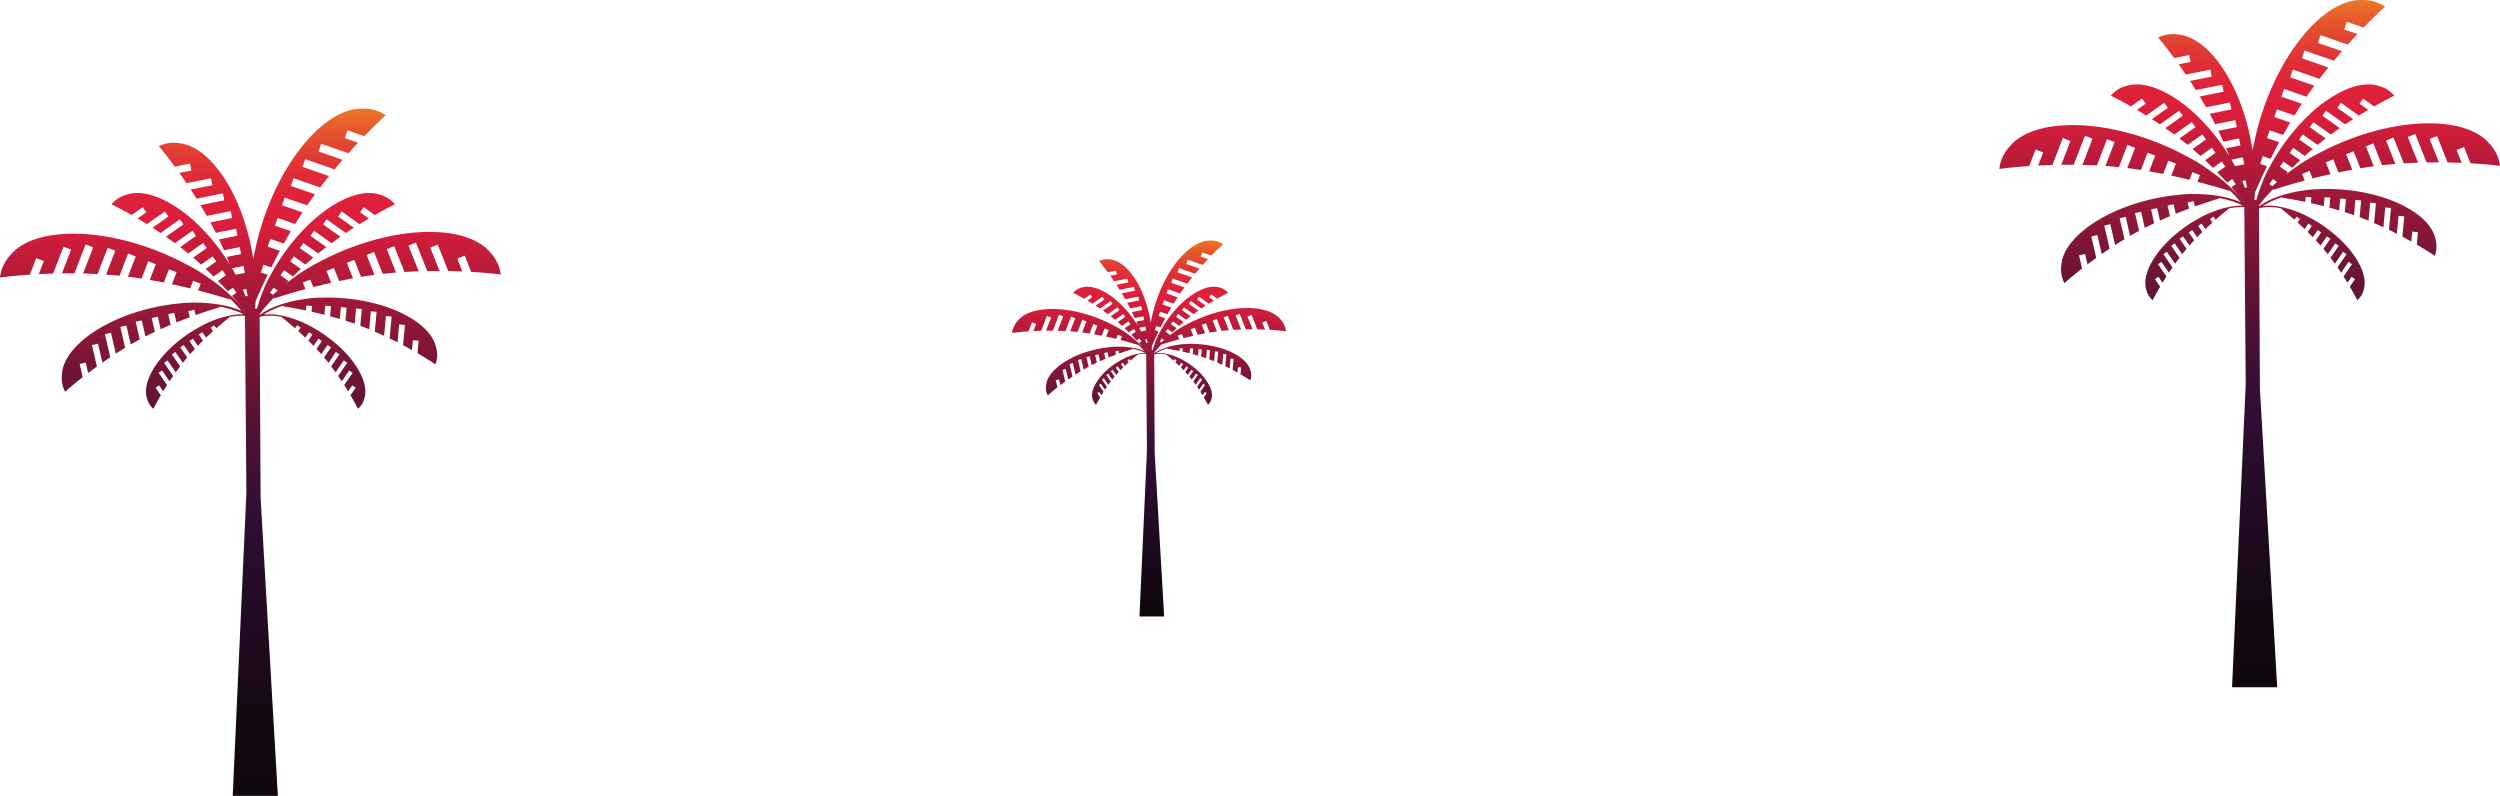 <svg id="Trees" xmlns="http://www.w3.org/2000/svg" xmlns:xlink="http://www.w3.org/1999/xlink" viewBox="0 0 1494.972 475.928"><defs><linearGradient id="New_Gradient_Swatch_9" x1="1646.471" y1="800.044" x2="1646.471" y2="389.065" gradientUnits="userSpaceOnUse"><stop offset="0" stop-color="#10080e"/><stop offset="0.126" stop-color="#160915"/><stop offset="0.311" stop-color="#260c29"/><stop offset="0.388" stop-color="#2e0e33"/><stop offset="0.438" stop-color="#360f33"/><stop offset="0.515" stop-color="#4b1134"/><stop offset="0.608" stop-color="#6d1436"/><stop offset="0.714" stop-color="#9d1838"/><stop offset="0.83" stop-color="#d91e3b"/><stop offset="0.837" stop-color="#dd1e3b"/><stop offset="0.872" stop-color="#de223a"/><stop offset="0.906" stop-color="#df2d37"/><stop offset="0.94" stop-color="#e24133"/><stop offset="0.973" stop-color="#e75b2c"/><stop offset="1" stop-color="#eb7825"/></linearGradient><linearGradient id="New_Gradient_Swatch_9-2" x1="450.895" y1="864.993" x2="450.895" y2="454.014" xlink:href="#New_Gradient_Swatch_9"/><linearGradient id="New_Gradient_Swatch_9-3" x1="988.341" y1="757.682" x2="988.341" y2="532.904" xlink:href="#New_Gradient_Swatch_9"/></defs><path d="M1794.997,483.265a23.583,23.583,0,0,0-5.042-8.171c-5.598-6.703-15.666-10.896-29.149-11.997-16.823-1.374-37.015,2.217-56.856,10.113a158.898,158.898,0,0,0-17.959,8.462,94.394,94.394,0,0,0-12.859,8.017q-2.776,1.956-5.357,3.999.75-.778,1.524-1.568l-4.796-3.404,2.154-3.034,5.299,3.762c1.506-1.496,3.066-3.01,4.673-4.526l-6.27-4.451,2.154-3.034,6.902,4.9q2.299-2.098,4.697-4.16l-8.062-5.723,2.154-3.034,8.852,6.284q2.065-1.698,4.176-3.324c.223-.172.446-.341.669-.511l-9.501-6.745,2.154-3.034,10.473,7.434q2.707-1.997,5.347-3.836l-10.44-7.411,2.154-3.034,11.554,8.202q2.425-1.638,4.742-3.13l-9.488-6.736,2.154-3.034,10.729,7.616c1.953-1.219,3.82-2.35,5.579-3.389l-5.217-3.703,2.154-3.034,6.598,4.684c7.339-4.186,12.069-6.41,12.069-6.41a17.704,17.704,0,0,0-2.85-2.734,18.23,18.23,0,0,0-6.705-3.182c-6.449-1.996-14.742-.486-23.951,4.466-11.491,6.178-23.081,16.992-32.636,30.452a122.817,122.817,0,0,0-8.095,13.036,72.95,72.95,0,0,0-4.974,10.604,87.671,87.671,0,0,0-3.273,9.706h-1.184q.196-2.13.308-4.317c1.283-3.023,3.767-8.711,7.231-15.885l-4.06-1.407,1.598-4.612,4.628,1.604c1.559-3.13,3.272-6.464,5.124-9.926l-7.29-2.526,1.598-4.612,8.055,2.792c1.347-2.437,2.755-4.916,4.223-7.415l-9.531-3.303,1.598-4.612,10.492,3.636c1.417-2.325,2.881-4.652,4.388-6.964l-12.255-4.247L1667,442.241l13.455,4.663q1.977-2.897,4.038-5.72c.218-.298.436-.593.654-.889l-14.442-5.005,1.598-4.612,15.919,5.516q2.676-3.508,5.325-6.794L1677.679,423.9l1.598-4.612,17.563,6.086q2.452-2.953,4.822-5.682l-14.423-4.998,1.598-4.612,16.309,5.652c2.012-2.252,3.948-4.362,5.781-6.317l-7.93-2.748,1.598-4.612,10.03,3.476c7.705-7.967,12.845-12.505,12.845-12.505a23.225,23.225,0,0,0-4.593-2.396,23.911,23.911,0,0,0-9.612-1.546c-8.854-.146-18.744,4.802-28.523,14.419-12.203,12-22.828,29.875-29.917,50.334a161.09,161.09,0,0,0-5.407,19.389c-.476,2.03-.868,3.962-1.194,5.808q-.507-3.352-1.183-6.732c-3.69-18.41-10.721-35.016-19.797-46.758-7.274-9.411-15.19-14.823-22.814-15.737a20.736,20.736,0,0,0-8.44.2,20.137,20.137,0,0,0-4.228,1.52s3.884,4.502,9.569,12.251l9.025-1.809.832,4.15-7.136,1.43c1.345,1.895,2.761,3.935,4.225,6.106l14.675-2.942.832,4.15-12.978,2.601q1.712,2.621,3.476,5.448l15.804-3.168.832,4.15-14.28,2.862q1.885,3.131,3.778,6.463l14.325-2.871.832,4.15-12.996,2.605c.153.28.306.559.458.841q1.44,2.662,2.798,5.388l12.107-2.427.832,4.15-11.028,2.21c1.024,2.163,2.008,4.335,2.953,6.498l9.441-1.892.832,4.15-8.576,1.719c.653,1.567,1.277,3.117,1.887,4.657q-2.194-3.583-4.684-7.1c-9.554-13.459-21.145-24.274-32.636-30.452-9.21-4.951-17.503-6.462-23.951-4.466a18.229,18.229,0,0,0-6.705,3.182,17.7,17.7,0,0,0-2.85,2.734s4.73,2.224,12.069,6.41l6.598-4.684,2.154,3.034-5.217,3.703c1.759,1.04,3.626,2.171,5.579,3.389l10.729-7.616,2.154,3.034-9.488,6.736q2.313,1.491,4.742,3.13l11.554-8.202,2.154,3.034-10.44,7.411q2.635,1.838,5.347,3.836l10.473-7.434,2.154,3.034-9.501,6.745c.223.17.446.34.669.511q2.109,1.621,4.176,3.324l8.852-6.284,2.154,3.034-8.062,5.723q2.394,2.055,4.697,4.16l6.902-4.9,2.154,3.034-6.27,4.451c1.607,1.516,3.167,3.03,4.673,4.526l5.299-3.762,2.154,3.034-4.796,3.404c2.094,2.138,4.059,4.213,5.868,6.171l3.045-2.161,2.154,3.034-2.671,1.896c3.364,3.732,6.016,6.858,7.73,8.926l.001.138q-1.774-2.279-3.866-4.568a105.249,105.249,0,0,0-17.844-15.266,95.721,95.721,0,0,0-13.121-7.994,161.112,161.112,0,0,0-18.296-8.392c-20.199-7.798-40.709-11.229-57.751-9.661-13.659,1.257-23.823,5.612-29.429,12.467a23.913,23.913,0,0,0-5.027,8.337,23.229,23.229,0,0,0-1.137,5.055s6.784-.995,17.843-1.733l3.823-9.902,4.554,1.758-3.022,7.829c2.676-.137,5.537-.253,8.556-.335l6.216-16.102,4.554,1.758-5.497,14.24q3.609-.044,7.453-.013l6.694-17.34,4.554,1.758-6.049,15.668q4.213.102,8.627.322l6.068-15.717,4.554,1.758-5.505,14.259c.367.025.733.049,1.102.075q3.481.245,6.975.61L1573.4,475.71l4.554,1.758-4.671,12.1c2.738.342,5.461.727,8.151,1.146l3.999-10.359,4.554,1.758-3.633,9.41c2.856.494,5.659,1.02,8.389,1.564l3.07-7.953,4.554,1.758-2.779,7.197c3.839.822,7.492,1.667,10.888,2.498l1.764-4.569,4.554,1.758-1.548,4.009c11.641,2.999,19.266,5.519,19.266,5.519s-.202-.372-.657-1.04a81.127,81.127,0,0,1,7.239,7.742,51.232,51.232,0,0,0-8.784-2.887,80.23,80.23,0,0,0-17.789-2,72.959,72.959,0,0,0-11.699.569,122.792,122.792,0,0,0-15.134,2.531c-16.081,3.72-30.49,10.329-40.572,18.609-8.081,6.636-12.631,13.732-13.236,20.456a18.229,18.229,0,0,0,.395,7.411,17.708,17.708,0,0,0,1.445,3.676s3.855-3.53,10.517-8.726l-1.824-7.883,3.625-.839,1.442,6.233c1.63-1.232,3.386-2.528,5.255-3.871l-2.966-12.819,3.625-.839,2.623,11.337q2.258-1.572,4.697-3.196l-3.194-13.805,3.625-.839,2.886,12.474q2.702-1.738,5.581-3.487l-2.895-12.512,3.625-.839,2.626,11.352c.242-.141.483-.283.727-.424q2.301-1.335,4.662-2.599l-2.447-10.576,3.625-.839,2.228,9.633c1.874-.956,3.757-1.877,5.633-2.763l-1.908-8.247,3.625-.839,1.733,7.492c2.013-.91,4.007-1.777,5.962-2.601l-1.465-6.332,3.625-.839,1.326,5.73c2.774-1.124,5.44-2.153,7.938-3.082l-.842-3.638,3.625-.839.738,3.192c8.628-3.088,14.518-4.759,14.518-4.759s-.286-.149-.86-.375a51.633,51.633,0,0,1,15.127,4.659,34.701,34.701,0,0,0-6.136.371,54.15,54.15,0,0,0-11.661,3.161,49.23,49.23,0,0,0-7.2,3.261,82.881,82.881,0,0,0-8.87,5.346c-9.168,6.327-16.57,14.051-20.843,21.75-3.424,6.17-4.518,11.754-3.228,16.123a12.303,12.303,0,0,0,2.087,4.553,11.95,11.95,0,0,0,1.819,1.948s1.543-3.172,4.434-8.087l-3.102-4.495,2.067-1.426,2.452,3.554c.717-1.177,1.497-2.427,2.337-3.734l-5.043-7.309,2.067-1.426,4.46,6.463q1.027-1.547,2.154-3.172l-5.431-7.871,2.067-1.426,4.907,7.112q1.264-1.762,2.636-3.574l-4.923-7.134,2.067-1.426,4.466,6.472c.117-.149.233-.298.351-.447q1.113-1.409,2.281-2.788l-4.161-6.03,2.067-1.426,3.79,5.492q1.408-1.597,2.849-3.132l-3.244-4.702,2.067-1.426,2.947,4.271c1.037-1.071,2.073-2.11,3.096-3.113l-2.491-3.61,2.067-1.426,2.254,3.267c1.462-1.394,2.88-2.701,4.217-3.905l-1.431-2.074,2.067-1.426,1.256,1.82c4.648-4.08,7.929-6.59,7.929-6.59s-.217-.022-.633-.022a35.923,35.923,0,0,1,9.859-.896l.857,105.776-8.18,181.335H1662.94l-10.337-178.393-.568-107.797q.284-.22.578-.436a31.198,31.198,0,0,1,13.306.412c-.416,0-.633.022-.633.022s3.281,2.511,7.929,6.59l1.256-1.82,2.067,1.426-1.431,2.074c1.337,1.203,2.755,2.511,4.217,3.905l2.254-3.267,2.067,1.426-2.491,3.61c1.023,1.003,2.059,2.042,3.096,3.113l2.947-4.271,2.067,1.426-3.245,4.702q1.437,1.533,2.849,3.132l3.79-5.492,2.067,1.426-4.161,6.03q1.165,1.378,2.281,2.788c.118.149.234.298.351.447l4.466-6.472,2.067,1.426-4.923,7.134q1.372,1.809,2.636,3.574l4.907-7.112,2.067,1.426-5.431,7.871q1.127,1.621,2.154,3.172l4.46-6.463,2.067,1.426-5.043,7.309c.84,1.307,1.62,2.557,2.337,3.734l2.452-3.554,2.067,1.426-3.102,4.495c2.891,4.915,4.434,8.087,4.434,8.087a11.95,11.95,0,0,0,1.819-1.948,12.303,12.303,0,0,0,2.087-4.553c1.289-4.37.195-9.953-3.228-16.123-4.272-7.699-11.674-15.423-20.843-21.75a82.89,82.89,0,0,0-8.87-5.346,49.236,49.236,0,0,0-7.201-3.261,54.15,54.15,0,0,0-11.661-3.161,31.535,31.535,0,0,0-8.62-.17,49.642,49.642,0,0,1,12.212-5.46c-.498.281-.742.453-.742.453s5.621.79,13.938,2.535l.274-3.025,3.436.312-.313,3.448c2.413.537,4.992,1.145,7.682,1.826l.493-5.431,3.436.312-.544,6.002c1.901.51,3.842,1.054,5.806,1.635l.644-7.101,3.436.312-.709,7.817c1.836.577,3.682,1.185,5.524,1.826l.828-9.13,3.436.312-.909,10.025q2.324.863,4.612,1.797c.241.099.481.198.721.298l.976-10.76,3.436.312-1.076,11.86q2.862,1.239,5.568,2.497l1.073-11.823,3.436.312-1.187,13.085q2.443,1.18,4.719,2.341l.975-10.746,3.436.312-1.102,12.151c1.887.997,3.664,1.966,5.318,2.891l.536-5.908,3.436.312-.678,7.473c6.777,3.93,10.765,6.685,10.765,6.685a16.422,16.422,0,0,0,.862-3.559,16.903,16.903,0,0,0-.575-6.858c-1.406-6.099-6.484-12.042-14.747-17.116-10.309-6.33-24.381-10.578-39.624-11.96a113.878,113.878,0,0,0-14.223-.41,67.652,67.652,0,0,0-10.819.957,74.406,74.406,0,0,0-16.088,4.088,43.983,43.983,0,0,0-9.953,5.269l-.002-.411a75.533,75.533,0,0,1,9.078-10.396c-.443.663-.638,1.032-.638,1.032s7.494-2.563,18.944-5.638l-1.567-3.938,4.473-1.78,1.786,4.489c3.341-.854,6.934-1.724,10.712-2.574l-2.813-7.07,4.473-1.78,3.109,7.812c2.687-.565,5.446-1.112,8.257-1.628l-3.678-9.243,4.473-1.78,4.049,10.175c2.648-.441,5.33-.848,8.027-1.213l-4.729-11.885,4.473-1.78,5.192,13.049q3.437-.392,6.873-.672c.363-.029.724-.057,1.086-.085l-5.573-14.006,4.473-1.78,6.143,15.438q4.344-.264,8.504-.405l-6.124-15.39,4.473-1.78,6.778,17.033q3.785-.073,7.35-.063l-5.566-13.988,4.473-1.78,6.294,15.816c2.978.05,5.801.135,8.441.243l-3.06-7.69,4.473-1.78,3.87,9.727c10.913.616,17.614,1.528,17.614,1.528A22.899,22.899,0,0,0,1794.997,483.265Zm-157.264,5.147c-.014-.025-.027-.049-.041-.074q-1.022-1.907-2.136-3.807l6.845-1.372.832,4.15Zm4.308,8.915,2.034-.408.832,4.15-1.319.264q-.443-1.193-.923-2.392C1642.473,498.42,1642.262,497.878,1642.042,497.328Zm17.987,3.11-1.796-1.275,2.154-3.034,2.428,1.723Q1661.38,499.132,1660.028,500.438Z" transform="translate(-301.197 -389.065)" style="fill:url(#New_Gradient_Swatch_9)"/><path d="M599.42,548.215a23.582,23.582,0,0,0-5.042-8.171c-5.598-6.703-15.666-10.896-29.149-11.997-16.823-1.374-37.015,2.217-56.856,10.113a158.915,158.915,0,0,0-17.959,8.462,94.388,94.388,0,0,0-12.859,8.017q-2.776,1.956-5.357,3.999.75-.778,1.524-1.568l-4.796-3.404,2.154-3.034,5.299,3.762c1.506-1.496,3.066-3.01,4.673-4.526l-6.27-4.451,2.154-3.034,6.902,4.9q2.3-2.098,4.697-4.16l-8.062-5.723,2.154-3.034,8.852,6.284q2.065-1.698,4.176-3.324c.223-.172.446-.341.669-.511l-9.501-6.744,2.154-3.034,10.473,7.434q2.707-1.997,5.347-3.836l-10.44-7.411,2.154-3.034,11.554,8.202q2.425-1.638,4.742-3.13l-9.488-6.736,2.154-3.034,10.729,7.616c1.953-1.219,3.82-2.35,5.579-3.389l-5.217-3.703,2.154-3.034,6.598,4.684c7.339-4.186,12.069-6.41,12.069-6.41a17.709,17.709,0,0,0-2.85-2.734,18.228,18.228,0,0,0-6.705-3.182c-6.449-1.996-14.742-.486-23.951,4.466-11.491,6.178-23.081,16.992-32.636,30.452a122.801,122.801,0,0,0-8.095,13.036,72.952,72.952,0,0,0-4.974,10.604,87.692,87.692,0,0,0-3.273,9.706h-1.184q.196-2.13.308-4.317c1.283-3.023,3.767-8.712,7.231-15.885l-4.06-1.407,1.598-4.612,4.628,1.604c1.559-3.13,3.272-6.464,5.124-9.926l-7.29-2.526,1.598-4.612,8.055,2.792c1.347-2.437,2.755-4.916,4.223-7.415l-9.531-3.303,1.598-4.612,10.492,3.636c1.417-2.325,2.881-4.652,4.388-6.964l-12.255-4.247,1.598-4.612,13.455,4.663q1.977-2.897,4.038-5.72c.218-.298.436-.593.654-.889L475.13,500.239l1.598-4.612,15.919,5.516q2.676-3.509,5.325-6.794L482.103,488.85l1.598-4.612,17.563,6.086q2.452-2.953,4.822-5.682l-14.423-4.998,1.598-4.612,16.308,5.652c2.012-2.252,3.948-4.362,5.781-6.317l-7.93-2.748,1.598-4.612,10.03,3.476c7.705-7.967,12.845-12.505,12.845-12.505a23.223,23.223,0,0,0-4.594-2.396,23.908,23.908,0,0,0-9.612-1.546c-8.854-.146-18.744,4.802-28.523,14.419-12.203,12-22.828,29.875-29.917,50.334a161.108,161.108,0,0,0-5.407,19.389c-.476,2.03-.868,3.962-1.194,5.808q-.507-3.352-1.183-6.732c-3.69-18.41-10.721-35.016-19.797-46.758-7.274-9.411-15.19-14.823-22.814-15.737a20.737,20.737,0,0,0-8.44.2,20.137,20.137,0,0,0-4.228,1.52s3.884,4.502,9.569,12.251l9.025-1.809.832,4.15-7.136,1.43c1.345,1.895,2.761,3.935,4.225,6.106l14.675-2.942.832,4.15L415.23,502.417q1.712,2.621,3.476,5.448l15.804-3.168.832,4.15-14.28,2.862q1.885,3.131,3.778,6.463l14.325-2.871.832,4.15-12.996,2.605c.153.28.306.559.458.841q1.44,2.662,2.798,5.388l12.107-2.427.832,4.15-11.028,2.21c1.024,2.163,2.008,4.335,2.953,6.498l9.441-1.892.832,4.15-8.576,1.719c.653,1.567,1.277,3.117,1.887,4.657q-2.194-3.583-4.684-7.1c-9.554-13.459-21.145-24.274-32.636-30.452-9.21-4.951-17.503-6.462-23.951-4.466a18.227,18.227,0,0,0-6.705,3.182,17.705,17.705,0,0,0-2.85,2.734s4.73,2.224,12.069,6.41l6.598-4.684,2.154,3.034-5.217,3.703c1.759,1.04,3.626,2.171,5.579,3.389l10.729-7.616,2.154,3.034-9.488,6.736q2.312,1.491,4.742,3.13l11.554-8.202,2.154,3.034-10.44,7.411q2.635,1.838,5.347,3.836l10.473-7.434,2.154,3.034-9.501,6.744c.223.17.446.34.669.511q2.109,1.621,4.176,3.324l8.852-6.284,2.154,3.034-8.062,5.723q2.394,2.055,4.697,4.16l6.902-4.9,2.154,3.034-6.27,4.451c1.607,1.516,3.167,3.03,4.673,4.526l5.299-3.762,2.154,3.034-4.796,3.404c2.094,2.138,4.059,4.213,5.868,6.171l3.045-2.161,2.154,3.034-2.671,1.896c3.364,3.732,6.016,6.858,7.73,8.926l.001.138q-1.774-2.279-3.866-4.568a105.253,105.253,0,0,0-17.844-15.266,95.712,95.712,0,0,0-13.121-7.994,161.113,161.113,0,0,0-18.296-8.392c-20.199-7.798-40.709-11.229-57.751-9.661-13.659,1.257-23.823,5.612-29.429,12.467a23.913,23.913,0,0,0-5.027,8.337,23.229,23.229,0,0,0-1.137,5.055s6.784-.995,17.843-1.733l3.823-9.902,4.554,1.758-3.022,7.829c2.676-.137,5.537-.253,8.556-.335l6.216-16.102,4.554,1.758-5.497,14.24q3.609-.044,7.453-.012l6.694-17.34,4.554,1.758-6.049,15.668q4.213.102,8.627.322l6.068-15.717L370.123,539l-5.505,14.259c.367.025.733.049,1.102.075q3.481.245,6.975.61l5.128-13.284,4.554,1.758-4.671,12.1c2.738.342,5.461.727,8.151,1.147l3.999-10.359,4.554,1.758-3.633,9.41c2.856.494,5.659,1.02,8.389,1.565l3.07-7.953,4.554,1.758-2.779,7.197c3.839.822,7.492,1.667,10.888,2.498l1.764-4.569,4.554,1.758-1.548,4.009c11.641,2.999,19.266,5.519,19.266,5.519s-.201-.372-.657-1.04a81.152,81.152,0,0,1,7.239,7.742,51.232,51.232,0,0,0-8.784-2.887,80.237,80.237,0,0,0-17.789-2,72.959,72.959,0,0,0-11.699.569,122.811,122.811,0,0,0-15.134,2.531c-16.081,3.72-30.49,10.329-40.572,18.609-8.081,6.636-12.631,13.732-13.236,20.456a18.229,18.229,0,0,0,.395,7.411,17.711,17.711,0,0,0,1.445,3.676s3.855-3.53,10.517-8.726l-1.824-7.884,3.625-.839,1.442,6.233c1.63-1.232,3.386-2.528,5.255-3.871l-2.966-12.819,3.625-.839,2.623,11.337q2.258-1.572,4.697-3.196l-3.194-13.805,3.625-.839,2.886,12.474q2.702-1.738,5.581-3.487l-2.895-12.512,3.625-.839,2.626,11.352c.242-.141.483-.283.727-.424q2.301-1.335,4.662-2.599l-2.447-10.576,3.625-.839,2.228,9.633c1.874-.956,3.757-1.877,5.633-2.763l-1.908-8.247,3.625-.839,1.733,7.492c2.013-.91,4.007-1.777,5.962-2.601l-1.465-6.332,3.625-.839,1.326,5.73c2.774-1.124,5.44-2.153,7.938-3.082l-.842-3.638,3.625-.839.738,3.192c8.628-3.088,14.518-4.759,14.518-4.759s-.286-.149-.86-.375a51.63,51.63,0,0,1,15.127,4.659,34.691,34.691,0,0,0-6.136.371,54.15,54.15,0,0,0-11.661,3.161,49.246,49.246,0,0,0-7.201,3.261,82.89,82.89,0,0,0-8.87,5.346c-9.168,6.327-16.57,14.051-20.843,21.75-3.424,6.17-4.518,11.754-3.228,16.123a12.302,12.302,0,0,0,2.087,4.553,11.945,11.945,0,0,0,1.819,1.948s1.543-3.172,4.434-8.087l-3.102-4.495,2.067-1.426,2.452,3.554c.717-1.177,1.497-2.427,2.337-3.734l-5.043-7.309,2.067-1.426,4.46,6.463q1.027-1.547,2.154-3.172l-5.431-7.871,2.067-1.426,4.907,7.112q1.264-1.761,2.636-3.574l-4.923-7.134,2.067-1.426,4.466,6.472c.117-.149.233-.298.351-.447q1.113-1.409,2.281-2.788l-4.161-6.03,2.067-1.426,3.79,5.492q1.408-1.597,2.849-3.132l-3.245-4.702,2.067-1.426,2.947,4.271c1.037-1.071,2.073-2.11,3.096-3.113l-2.491-3.61,2.067-1.426,2.254,3.267c1.462-1.394,2.88-2.701,4.217-3.905l-1.431-2.074,2.067-1.426,1.256,1.82c4.648-4.08,7.93-6.59,7.93-6.59s-.217-.022-.633-.022a35.92,35.92,0,0,1,9.859-.896l.857,105.776-8.18,181.335h26.996L457.026,686.601l-.568-107.798c.19-.147.382-.292.578-.436a31.198,31.198,0,0,1,13.306.412c-.416,0-.633.022-.633.022s3.281,2.511,7.929,6.59l1.256-1.82,2.067,1.426-1.431,2.074c1.337,1.203,2.755,2.511,4.217,3.905l2.254-3.267,2.067,1.426-2.491,3.61c1.023,1.003,2.059,2.042,3.096,3.113l2.947-4.271,2.067,1.426-3.244,4.702q1.437,1.533,2.849,3.132l3.79-5.492,2.067,1.426-4.161,6.03q1.165,1.378,2.281,2.788c.118.149.234.298.351.447l4.466-6.472,2.067,1.426-4.923,7.134q1.372,1.809,2.636,3.574l4.907-7.112,2.067,1.426-5.431,7.871q1.127,1.621,2.154,3.172l4.46-6.463,2.067,1.426-5.043,7.309c.84,1.307,1.62,2.557,2.337,3.734l2.452-3.554,2.067,1.426-3.102,4.495c2.891,4.915,4.434,8.087,4.434,8.087a11.949,11.949,0,0,0,1.819-1.948,12.302,12.302,0,0,0,2.087-4.553c1.289-4.37.195-9.953-3.228-16.123-4.272-7.699-11.674-15.423-20.843-21.75a82.87,82.87,0,0,0-8.87-5.346,49.237,49.237,0,0,0-7.201-3.261,54.148,54.148,0,0,0-11.661-3.161,31.535,31.535,0,0,0-8.62-.17,49.64,49.64,0,0,1,12.212-5.46c-.498.281-.742.453-.742.453s5.621.79,13.938,2.535l.275-3.025,3.436.312-.313,3.448c2.413.537,4.992,1.145,7.682,1.826l.493-5.431,3.436.312-.544,6.002c1.901.51,3.842,1.054,5.806,1.635l.644-7.101,3.436.312-.709,7.817c1.836.577,3.682,1.185,5.524,1.826l.828-9.13,3.436.312-.909,10.025q2.324.863,4.612,1.797c.241.099.481.198.721.298l.976-10.76,3.436.312-1.076,11.86q2.862,1.239,5.568,2.497l1.073-11.823,3.436.312-1.187,13.085q2.443,1.18,4.719,2.341l.975-10.746,3.436.312L542.24,595.516c1.887.997,3.664,1.966,5.318,2.891l.536-5.908,3.436.312-.678,7.473c6.777,3.93,10.765,6.685,10.765,6.685a16.422,16.422,0,0,0,.862-3.559,16.902,16.902,0,0,0-.575-6.858c-1.406-6.1-6.484-12.043-14.747-17.116-10.309-6.33-24.381-10.578-39.624-11.96a113.879,113.879,0,0,0-14.223-.41,67.65,67.65,0,0,0-10.819.958,74.398,74.398,0,0,0-16.088,4.088,43.986,43.986,0,0,0-9.953,5.269l-.002-.411a75.526,75.526,0,0,1,9.078-10.396c-.443.663-.638,1.032-.638,1.032s7.494-2.563,18.944-5.638l-1.567-3.938,4.473-1.78,1.786,4.489c3.341-.854,6.934-1.724,10.712-2.574l-2.813-7.07,4.473-1.78,3.109,7.812c2.687-.565,5.446-1.112,8.257-1.628l-3.678-9.243,4.473-1.78,4.049,10.175c2.648-.441,5.33-.848,8.027-1.213l-4.729-11.885,4.473-1.78,5.192,13.049q3.437-.392,6.873-.672c.363-.029.724-.057,1.086-.085l-5.573-14.006,4.473-1.78,6.143,15.438q4.344-.264,8.504-.405l-6.124-15.39,4.473-1.78,6.778,17.033q3.785-.073,7.35-.063l-5.566-13.988,4.473-1.78,6.294,15.817c2.978.05,5.801.135,8.441.243l-3.06-7.69,4.473-1.78,3.87,9.727c10.913.616,17.614,1.528,17.614,1.528A22.905,22.905,0,0,0,599.42,548.215ZM442.157,553.362c-.014-.025-.027-.049-.041-.074q-1.022-1.907-2.136-3.807l6.845-1.372.832,4.15Zm4.308,8.915,2.034-.408.832,4.15-1.319.264q-.443-1.193-.922-2.392C446.897,563.369,446.685,562.827,446.465,562.277Zm17.987,3.11-1.796-1.275,2.154-3.034,2.428,1.723Q465.803,564.082,464.452,565.387Z" transform="translate(-301.197 -389.065)" style="fill:url(#New_Gradient_Swatch_9-2)"/><path d="M1069.574,584.426a12.898,12.898,0,0,0-2.758-4.469c-3.062-3.666-8.568-5.959-15.943-6.562-9.201-.751-20.245,1.213-31.096,5.531a86.911,86.911,0,0,0-9.822,4.628,51.632,51.632,0,0,0-7.033,4.385q-1.518,1.07-2.93,2.187.41-.425.834-.858l-2.623-1.862,1.178-1.66,2.898,2.057c.824-.818,1.677-1.646,2.556-2.475l-3.429-2.434,1.178-1.66,3.775,2.68q1.258-1.147,2.569-2.275l-4.41-3.13,1.178-1.66,4.841,3.437q1.129-.929,2.284-1.818c.122-.094.244-.187.366-.28l-5.196-3.689,1.178-1.66,5.728,4.066q1.48-1.092,2.925-2.098l-5.71-4.053,1.178-1.66,6.319,4.486q1.326-.896,2.593-1.712l-5.19-3.684,1.178-1.66,5.868,4.166c1.068-.667,2.089-1.285,3.051-1.854l-2.853-2.025,1.178-1.66,3.609,2.562c4.014-2.29,6.601-3.506,6.601-3.506a9.68,9.68,0,0,0-1.559-1.495,9.969,9.969,0,0,0-3.667-1.74c-3.527-1.092-8.063-.266-13.1,2.442-6.285,3.379-12.624,9.294-17.85,16.655a67.168,67.168,0,0,0-4.427,7.13,39.911,39.911,0,0,0-2.72,5.8,47.964,47.964,0,0,0-1.79,5.309h-.648q.107-1.165.169-2.361c.702-1.654,2.06-4.765,3.955-8.688l-2.221-.769.874-2.523,2.531.877c.853-1.712,1.79-3.535,2.803-5.429l-3.987-1.382.874-2.523,4.406,1.527c.737-1.333,1.507-2.689,2.309-4.056l-5.213-1.806.874-2.523,5.738,1.988c.775-1.271,1.576-2.545,2.4-3.809l-6.702-2.323.874-2.523,7.359,2.55q1.081-1.584,2.209-3.128c.119-.163.239-.325.358-.486l-7.899-2.737.874-2.523,8.706,3.017q1.464-1.919,2.913-3.716l-8.679-3.008.874-2.523,9.606,3.329q1.341-1.615,2.638-3.108l-7.888-2.734.874-2.523,8.92,3.091c1.1-1.232,2.159-2.386,3.162-3.455l-4.337-1.503.874-2.523,5.486,1.901c4.214-4.357,7.026-6.839,7.026-6.839a12.706,12.706,0,0,0-2.512-1.311,13.076,13.076,0,0,0-5.257-.845c-4.843-.08-10.251,2.626-15.6,7.886-6.674,6.563-12.485,16.34-16.363,27.529a88.116,88.116,0,0,0-2.957,10.605c-.26,1.11-.474,2.167-.653,3.177q-.277-1.833-.647-3.682c-2.018-10.069-5.864-19.151-10.827-25.573-3.978-5.147-8.308-8.107-12.478-8.607a11.341,11.341,0,0,0-4.616.109,11.013,11.013,0,0,0-2.312.831s2.124,2.462,5.233,6.701l4.936-.99.455,2.27-3.903.782c.736,1.036,1.51,2.152,2.311,3.34l8.026-1.609.455,2.27-7.098,1.423q.936,1.433,1.901,2.98l8.644-1.733.455,2.27-7.81,1.565q1.031,1.712,2.066,3.535l7.835-1.57.455,2.27-7.108,1.425c.084.153.167.306.251.46q.788,1.456,1.53,2.947l6.622-1.327.455,2.27-6.031,1.209c.56,1.183,1.098,2.371,1.615,3.554l5.164-1.035.455,2.27-4.691.94c.357.857.698,1.705,1.032,2.547q-1.2-1.96-2.562-3.883c-5.226-7.361-11.565-13.276-17.85-16.655-5.037-2.708-9.573-3.534-13.1-2.442a9.968,9.968,0,0,0-3.667,1.74,9.68,9.68,0,0,0-1.559,1.495s2.587,1.216,6.601,3.506l3.609-2.562,1.178,1.66-2.853,2.025c.962.569,1.983,1.187,3.051,1.854l5.868-4.166,1.178,1.66-5.19,3.684q1.265.816,2.593,1.712l6.319-4.486,1.178,1.66-5.71,4.053q1.441,1.006,2.925,2.098l5.728-4.066,1.178,1.66-5.196,3.689c.122.093.244.186.366.28q1.153.887,2.284,1.818l4.841-3.437,1.178,1.66-4.41,3.13q1.31,1.124,2.569,2.275l3.775-2.68,1.178,1.66-3.429,2.434c.879.829,1.732,1.657,2.556,2.475l2.898-2.057,1.178,1.66-2.623,1.862c1.145,1.17,2.22,2.304,3.209,3.375l1.665-1.182,1.178,1.659-1.461,1.037c1.84,2.041,3.291,3.751,4.228,4.882l.001.076q-.97-1.246-2.114-2.499a57.567,57.567,0,0,0-9.759-8.35,52.345,52.345,0,0,0-7.177-4.372,88.1,88.1,0,0,0-10.007-4.59c-11.048-4.265-22.265-6.142-31.586-5.284-7.47.687-13.03,3.07-16.096,6.819a13.079,13.079,0,0,0-2.749,4.56,12.706,12.706,0,0,0-.622,2.765s3.711-.544,9.759-.948l2.091-5.416,2.491.962-1.653,4.282c1.464-.075,3.029-.138,4.68-.183l3.4-8.807,2.491.962-3.007,7.788q1.974-.024,4.076-.007l3.661-9.484,2.491.962-3.308,8.569q2.304.056,4.718.176l3.319-8.596,2.491.962-3.011,7.799c.201.013.401.027.603.041q1.904.134,3.815.334l2.805-7.266,2.491.962-2.555,6.618c1.498.187,2.987.398,4.458.627l2.187-5.665,2.491.962-1.987,5.147c1.562.27,3.095.558,4.588.856l1.679-4.35,2.491.962-1.52,3.936c2.1.449,4.097.912,5.955,1.366l.965-2.499,2.491.962-.847,2.192c6.367,1.64,10.537,3.019,10.537,3.019s-.11-.203-.359-.569A44.381,44.381,0,0,1,985.4,599.051a28.005,28.005,0,0,0-4.804-1.579,43.882,43.882,0,0,0-9.73-1.094,39.912,39.912,0,0,0-6.399.311,67.167,67.167,0,0,0-8.277,1.385c-8.795,2.035-16.676,5.649-22.19,10.178-4.42,3.629-6.908,7.511-7.239,11.188a9.97,9.97,0,0,0,.216,4.053,9.687,9.687,0,0,0,.79,2.01s2.108-1.931,5.752-4.773l-.998-4.312,1.983-.459.789,3.409c.892-.673,1.852-1.383,2.874-2.117l-1.622-7.011,1.983-.459,1.434,6.2q1.235-.86,2.569-1.748l-1.747-7.55,1.983-.459,1.578,6.822q1.478-.95,3.052-1.907l-1.583-6.843,1.983-.459,1.436,6.209c.132-.077.265-.155.398-.232q1.259-.73,2.55-1.421l-1.338-5.784,1.983-.459,1.219,5.268c1.025-.523,2.055-1.027,3.081-1.511l-1.044-4.51,1.983-.459.948,4.097c1.101-.498,2.191-.972,3.261-1.423l-.801-3.463,1.983-.459.725,3.134c1.517-.615,2.975-1.177,4.342-1.685l-.46-1.99,1.983-.459.404,1.746c4.719-1.689,7.94-2.603,7.94-2.603s-.157-.081-.47-.205a28.239,28.239,0,0,1,8.274,2.548,18.983,18.983,0,0,0-3.356.203,29.615,29.615,0,0,0-6.378,1.729,26.942,26.942,0,0,0-3.938,1.784,45.344,45.344,0,0,0-4.851,2.924,37.221,37.221,0,0,0-11.399,11.896c-1.873,3.375-2.471,6.428-1.766,8.818a6.728,6.728,0,0,0,1.142,2.49,6.536,6.536,0,0,0,.995,1.065s.844-1.735,2.425-4.423l-1.696-2.458,1.13-.78,1.341,1.944c.392-.644.819-1.327,1.278-2.042l-2.758-3.997,1.13-.78,2.439,3.535q.562-.846,1.178-1.735l-2.97-4.305,1.13-.78,2.684,3.89q.692-.963,1.442-1.955l-2.692-3.902,1.131-.78,2.443,3.54c.064-.081.128-.163.192-.244q.609-.771,1.247-1.525l-2.276-3.298,1.13-.78,2.073,3.004q.77-.874,1.558-1.713l-1.774-2.571,1.13-.78,1.612,2.336c.567-.586,1.134-1.154,1.693-1.702l-1.362-1.974,1.13-.78,1.233,1.787c.8-.762,1.575-1.478,2.306-2.135l-.783-1.134,1.131-.78.687.995c2.542-2.231,4.337-3.604,4.337-3.604s-.118-.012-.346-.012a19.646,19.646,0,0,1,5.392-.49l.469,57.852-4.474,99.178H997.348l-5.654-97.569-.311-58.958c.104-.08.209-.16.316-.238a17.062,17.062,0,0,1,7.278.225c-.228,0-.346.012-.346.012s1.795,1.373,4.337,3.604l.687-.995,1.13.78-.783,1.134c.731.658,1.507,1.373,2.306,2.135l1.233-1.787,1.13.78-1.362,1.974c.559.548,1.126,1.117,1.693,1.702l1.612-2.336,1.13.78-1.775,2.571q.786.839,1.558,1.713l2.073-3.004,1.13.78-2.276,3.298q.637.754,1.247,1.525c.064.082.128.163.192.244l2.443-3.54,1.13.78-2.692,3.902q.75.989,1.442,1.955l2.684-3.89,1.13.78-2.97,4.305q.616.887,1.178,1.735l2.439-3.535,1.13.78-2.758,3.997c.46.715.886,1.398,1.278,2.042l1.341-1.944,1.13.78-1.696,2.458c1.581,2.688,2.425,4.423,2.425,4.423a6.531,6.531,0,0,0,.995-1.065,6.729,6.729,0,0,0,1.142-2.49c.705-2.39.107-5.443-1.766-8.818a37.221,37.221,0,0,0-11.399-11.896,45.334,45.334,0,0,0-4.851-2.924,26.937,26.937,0,0,0-3.938-1.784,29.618,29.618,0,0,0-6.378-1.729,17.251,17.251,0,0,0-4.715-.093,27.151,27.151,0,0,1,6.679-2.986c-.272.153-.406.248-.406.248s3.075.432,7.623,1.386l.15-1.655,1.879.171-.171,1.886c1.32.294,2.73.626,4.202.999l.27-2.97,1.88.17-.298,3.282c1.04.279,2.101.576,3.176.894l.352-3.884,1.879.171-.388,4.275c1.004.315,2.014.648,3.022.998l.453-4.994,1.879.17-.497,5.483q1.271.472,2.522.983c.132.054.263.108.395.163l.534-5.885,1.879.171-.588,6.487q1.566.678,3.045,1.366l.587-6.467,1.88.171-.649,7.157q1.336.645,2.581,1.281l.533-5.877,1.88.17-.603,6.646c1.032.545,2.004,1.075,2.908,1.581l.293-3.231,1.88.171-.371,4.087c3.707,2.15,5.888,3.656,5.888,3.656a8.978,8.978,0,0,0,.472-1.947,9.244,9.244,0,0,0-.315-3.751c-.769-3.336-3.546-6.586-8.065-9.361-5.638-3.462-13.335-5.785-21.672-6.542a62.3,62.3,0,0,0-7.779-.224,37.007,37.007,0,0,0-5.917.524,40.694,40.694,0,0,0-8.799,2.236,24.054,24.054,0,0,0-5.444,2.882l-.001-.225a41.316,41.316,0,0,1,4.965-5.686c-.242.363-.349.565-.349.565s4.099-1.402,10.361-3.084l-.857-2.154,2.446-.974.977,2.455c1.827-.467,3.793-.943,5.859-1.407L1013.243,586l2.446-.974,1.7,4.273c1.47-.309,2.978-.608,4.516-.89l-2.012-5.055,2.446-.974,2.214,5.565c1.449-.241,2.915-.464,4.39-.663l-2.587-6.5,2.446-.974,2.84,7.137q1.88-.214,3.759-.368c.199-.016.396-.031.594-.046l-3.048-7.66,2.446-.974,3.36,8.444q2.376-.144,4.651-.221l-3.349-8.418,2.446-.974,3.707,9.316q2.07-.04,4.02-.035l-3.044-7.65,2.446-.974,3.442,8.651c1.629.027,3.173.074,4.617.133l-1.674-4.206,2.446-.974,2.117,5.32c5.969.337,9.634.836,9.634.836A12.53,12.53,0,0,0,1069.574,584.426Zm-86.013,2.815-.022-.041q-.559-1.043-1.168-2.082l3.744-.75.455,2.27Zm2.356,4.876,1.113-.223.455,2.27-.721.145q-.242-.653-.504-1.308C986.154,592.714,986.038,592.418,985.918,592.117Zm9.838,1.701-.983-.698,1.178-1.659,1.328.943Q996.495,593.104,995.755,593.818Z" transform="translate(-301.197 -389.065)" style="fill:url(#New_Gradient_Swatch_9-3)"/></svg>
